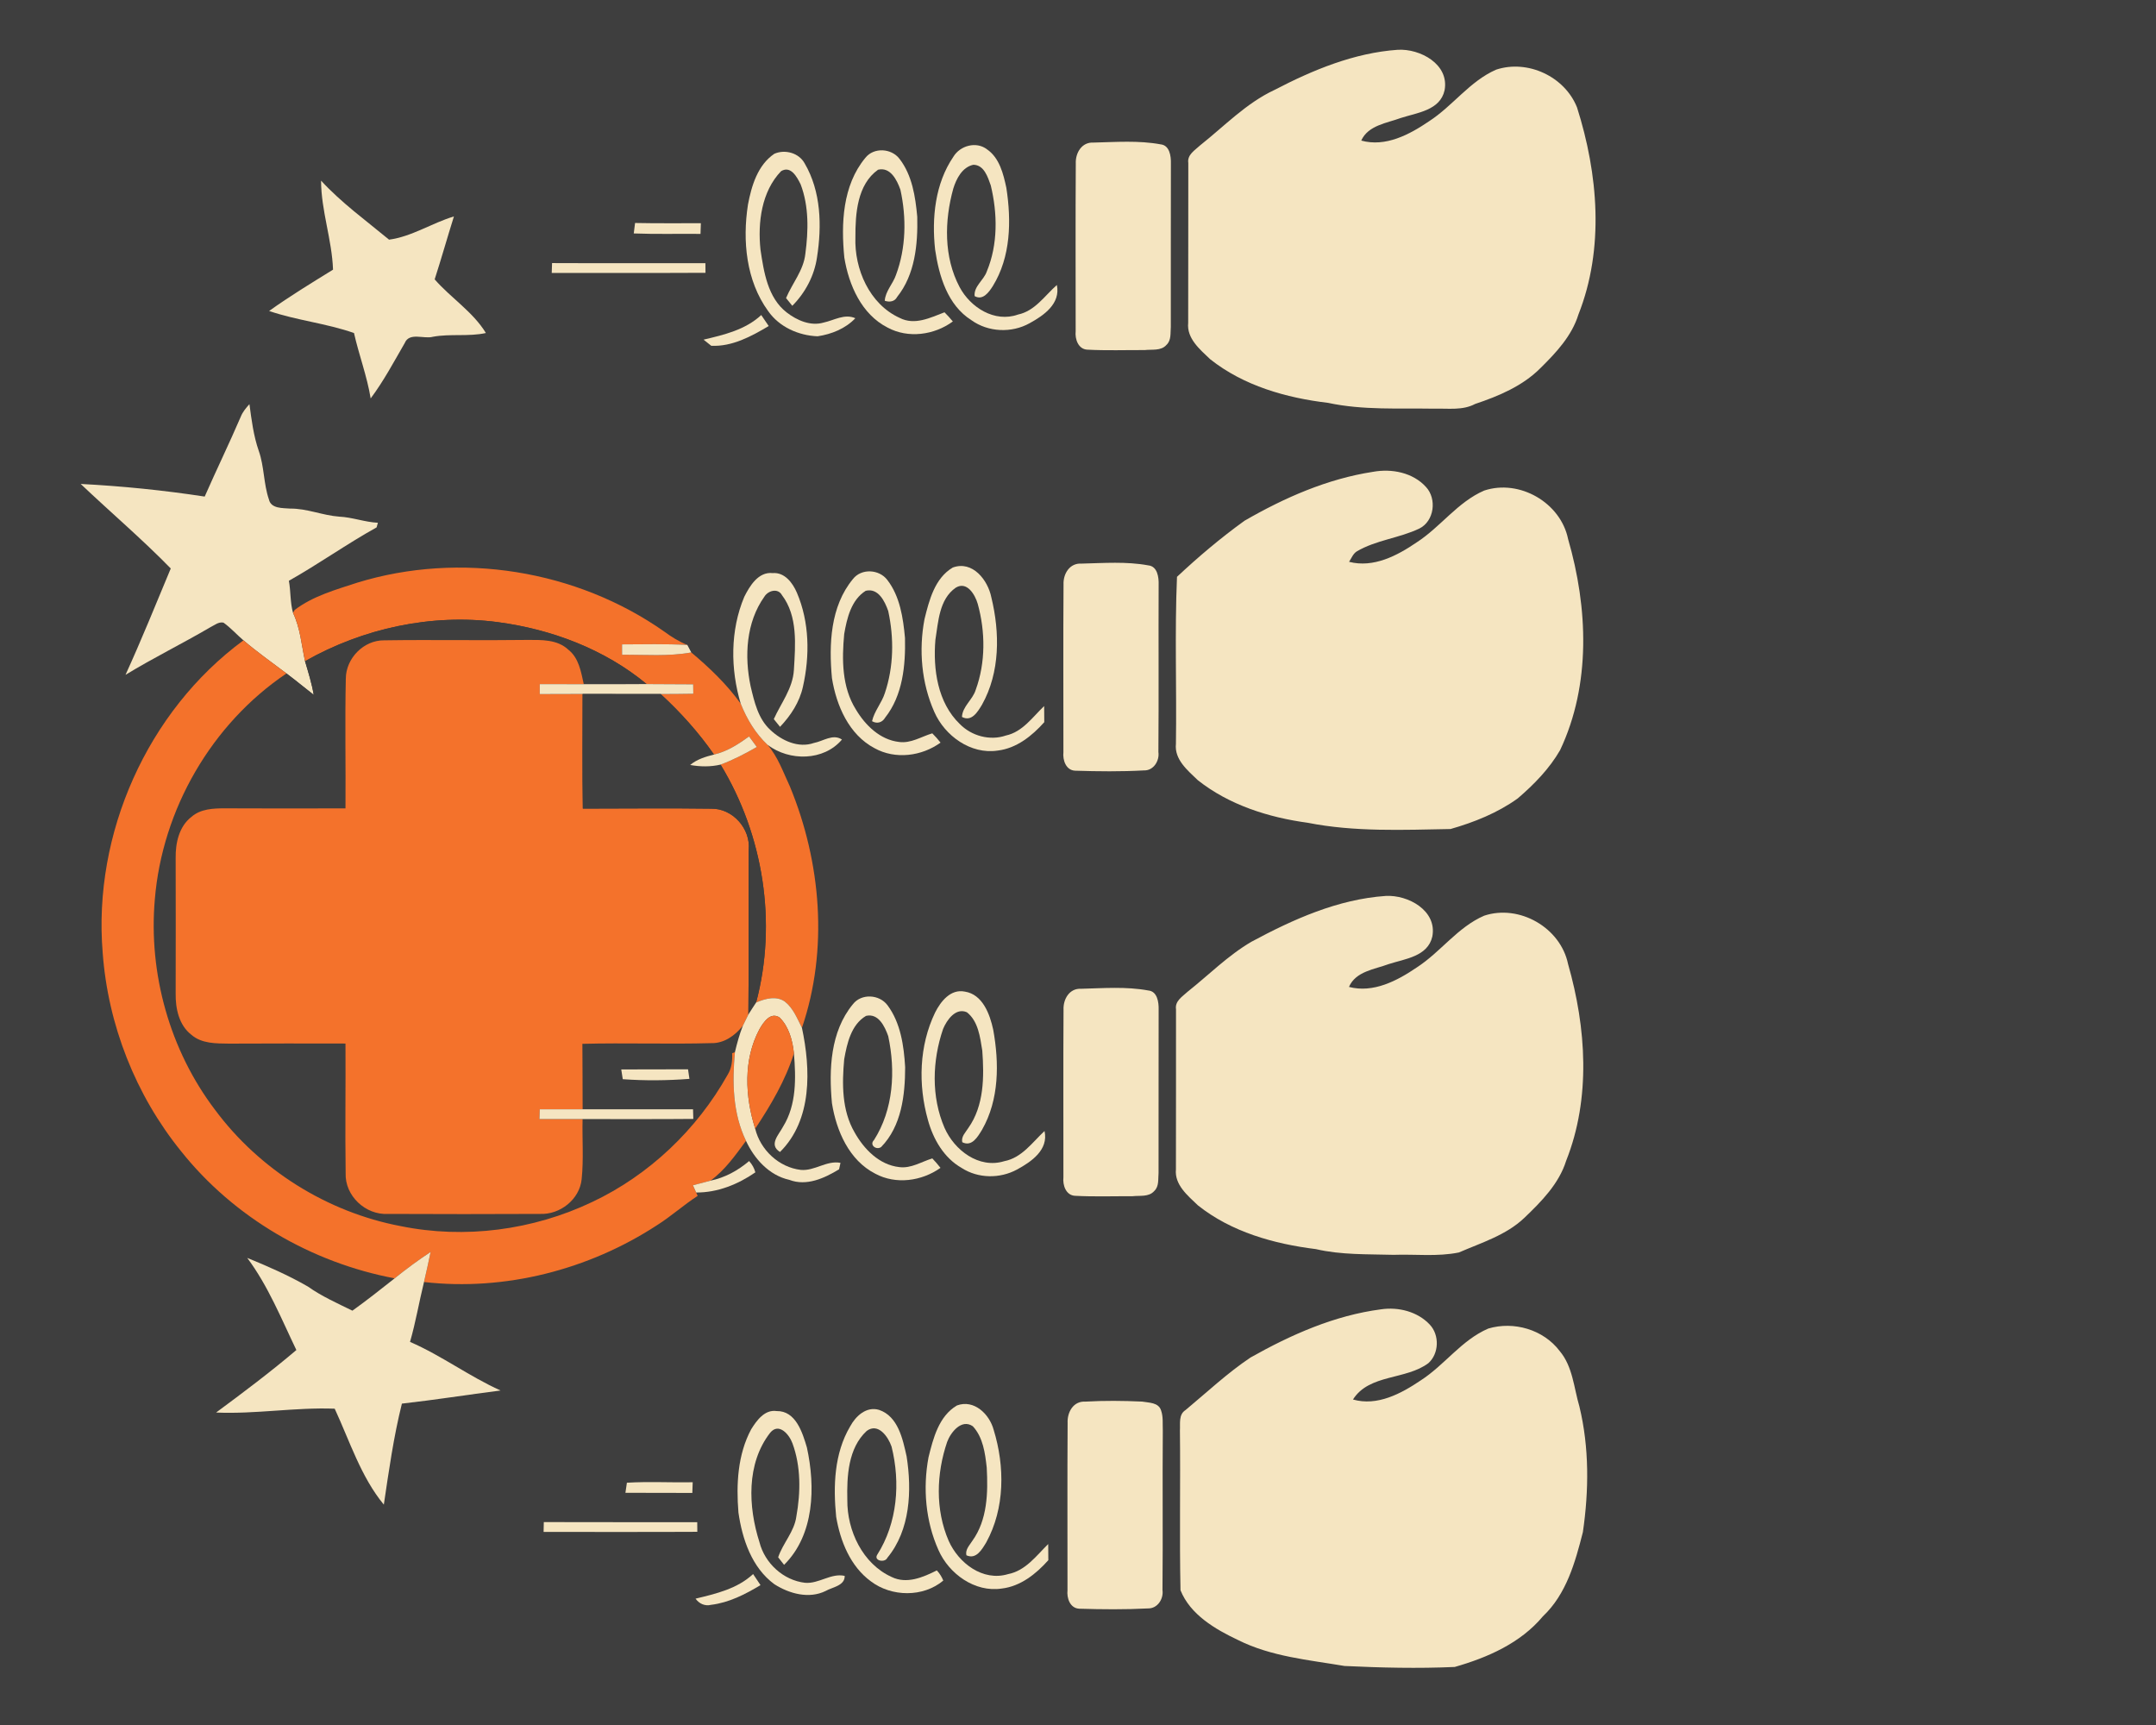 <?xml version="1.0" encoding="UTF-8" standalone="no"?>
<svg
   xmlns:dc="http://purl.org/dc/elements/1.1/"
   xmlns:cc="http://creativecommons.org/ns#"
   xmlns:rdf="http://www.w3.org/1999/02/22-rdf-syntax-ns#"
   xmlns:svg="http://www.w3.org/2000/svg"
   xmlns="http://www.w3.org/2000/svg"
   xmlns:sodipodi="http://sodipodi.sourceforge.net/DTD/sodipodi-0.dtd"
   xmlns:inkscape="http://www.inkscape.org/namespaces/inkscape"
   width="1280"
   height="1024"
   viewBox="0 0 1024 819.2"
   version="1.1"
   id="svg3136"
   inkscape:version="0.47 r22583"
   sodipodi:docname="assist_heavy.svg">
  <defs
     id="defs3224">
    <inkscape:perspective
       sodipodi:type="inkscape:persp3d"
       inkscape:vp_x="0 : 263.75 : 1"
       inkscape:vp_y="0 : 1000 : 0"
       inkscape:vp_z="527.5 : 263.75 : 1"
       inkscape:persp3d-origin="263.75 : 175.83333 : 1"
       id="perspective3228" />
  </defs>
  <sodipodi:namedview
     pagecolor="#ffffff"
     bordercolor="#666666"
     borderopacity="1"
     objecttolerance="10"
     gridtolerance="10"
     guidetolerance="10"
     inkscape:pageopacity="0"
     inkscape:pageshadow="2"
     inkscape:window-width="1280"
     inkscape:window-height="738"
     id="namedview3222"
     showgrid="false"
     inkscape:zoom="0.44739336"
     inkscape:cx="263.75"
     inkscape:cy="556.86998"
     inkscape:window-x="-8"
     inkscape:window-y="-8"
     inkscape:window-maximized="1"
     inkscape:current-layer="svg3136" />
  <path
     d="m 0,0 1024,0 0,819.2 L 0,819.2 0,0 z"
     id="path3138"
     style="fill:#3e3e3e" />
  <path
     d="m 605.334,42.707 c 18.228,-9.493 37.854,-17.626 58.548,-19.063 10.599,-0.621 24.557,6.872 22.227,19.218 -2.077,9.57 -13.065,10.657 -20.771,13.162 -6.697,2.465 -15.51,3.455 -18.811,10.735 11.55,3.203 22.887,-2.834 32.166,-9.143 11.317,-7.299 19.335,-19.024 31.894,-24.537 14.986,-4.931 32.593,3.242 38.436,17.956 10.017,31.584 13.064,66.953 0.66,98.323 -3.125,10.133 -10.56,18.073 -17.937,25.352 -8.483,8.58 -19.898,13.375 -31.157,17.141 -5.921,3.164 -12.812,2.038 -19.218,2.232 -16.869,-0.291 -33.972,0.796 -50.569,-2.757 -19.898,-2.368 -40.106,-8.095 -56.024,-20.732 -4.834,-4.62 -11.22,-9.842 -10.444,-17.296 0.097,-25.294 -0.019,-50.589 0.058,-75.883 -0.621,-3.941 3.164,-6.076 5.591,-8.367 11.511,-9.104 21.878,-20.053 35.35,-26.343 z"
     id="path3140"
     style="fill:#f5e5c1" />
  <path
     d="m 519.435,67.71 c 10.56,-0.252 21.334,-1.087 31.778,0.835 4.31,0.427 5.008,5.61 4.911,9.085 -0.058,25.857 -0.019,51.734 -0.039,77.591 -0.252,2.931 0.311,6.387 -2.097,8.6 -2.582,2.931 -6.891,2.019 -10.327,2.427 -9.066,-0.039 -18.151,0.291 -27.197,-0.194 -4.348,-0.175 -5.979,-5.047 -5.571,-8.755 0,-26.517 -0.116,-53.054 0.058,-79.571 -0.233,-5.067 2.815,-10.366 8.483,-10.017 z"
     id="path3142"
     style="fill:#f5e5c1" />
  <path
     d="m 452.831,74.407 c 3.203,-5.3 10.871,-7.377 15.918,-3.514 5.979,4.115 7.784,11.628 9.221,18.306 2.427,15.666 2.135,32.826 -6.445,46.687 -1.844,2.892 -4.717,6.95 -8.619,4.737 -0.466,-4.659 4.348,-7.551 5.765,-11.686 5.358,-12.812 5.125,-27.566 1.902,-40.882 -1.398,-3.98 -3.203,-9.784 -8.308,-9.803 -5.28,1.165 -8.056,6.62 -9.512,11.356 -4.212,15.239 -4.562,32.419 2.99,46.687 5.144,9.706 16.656,17.044 27.76,13.084 8.056,-1.689 12.676,-8.949 18.461,-14.035 1.844,8.871 -6.193,14.462 -12.948,18.151 -8.541,4.775 -19.665,4.29 -27.643,-1.437 -11.337,-7.144 -15.394,-21.004 -17.238,-33.525 -1.65,-15.006 -0.019,-31.39 8.697,-44.124 z"
     id="path3144"
     style="fill:#f5e5c1" />
  <path
     d="m 367.766,73.029 c 5.086,-2.232 11.725,-0.427 14.443,4.62 7.765,13.278 8.173,29.604 5.843,44.454 -1.242,8.774 -5.533,16.85 -11.744,23.12 -0.738,-0.912 -2.232,-2.737 -2.97,-3.669 2.951,-7.047 8.308,-13.123 9.163,-21.004 1.456,-10.91 1.747,-22.557 -2.232,-33.001 -1.708,-3.436 -4.64,-9.046 -9.279,-6.27 -9.318,9.648 -11.143,24.421 -9.803,37.233 1.592,10.619 3.417,22.887 12.482,29.895 4.872,3.747 11.356,6.6 17.529,4.775 4.97,-1.068 9.939,-4.329 15.045,-2.058 -4.659,4.931 -11.298,7.59 -17.918,8.58 -9.066,-0.349 -18.209,-4.407 -23.508,-11.997 -10.463,-14.423 -12.23,-33.37 -9.57,-50.55 1.689,-8.93 4.601,-18.752 12.521,-24.13 z"
     id="path3146"
     style="fill:#f5e5c1" />
  <path
     d="m 410.978,74.99 c 3.999,-5.125 12.404,-4.62 16.248,0.446 6.018,7.765 7.551,17.976 8.425,27.507 0.311,13.123 -1.048,27.449 -9.551,38.068 -1.165,2.291 -3.669,2.562 -5.882,1.825 0.291,-4.562 3.882,-8.017 5.319,-12.23 4.814,-12.87 5.047,-27.177 2.116,-40.514 -1.631,-4.562 -4.717,-10.91 -10.619,-9.493 -9.9,7.047 -10.793,20.868 -10.754,32.011 -0.563,15.142 6.678,31.856 21.024,38.359 7.124,3.669 14.559,-0.097 21.295,-2.659 1.378,1.378 2.698,2.834 3.96,4.348 -8.833,6.484 -21.218,8.192 -31.021,2.892 -12.346,-6.29 -18.383,-20.15 -20.519,-33.195 -1.592,-16.112 -0.874,-34.302 9.959,-47.366 z"
     id="path3148"
     style="fill:#f5e5c1" />
  <path
     d="m 152.484,85.783 c 9.687,10.521 21.334,18.946 32.302,28.031 10.793,-1.437 20.364,-7.901 30.807,-11.026 -3.125,9.939 -5.94,19.956 -9.143,29.876 7.707,8.871 18.189,15.394 24.324,25.488 -8.27,1.805 -16.772,0.252 -25.1,1.767 -4.368,1.242 -11.259,-2.329 -13.472,3.048 -5.144,8.891 -9.997,18.015 -16.151,26.245 -1.728,-10.599 -5.571,-20.616 -7.92,-31.06 -13.181,-4.62 -27.1,-5.96 -40.319,-10.463 9.784,-7.027 20.111,-13.278 30.361,-19.626 -0.505,-14.268 -5.63,-27.896 -5.688,-42.28 z"
     id="path3150"
     style="fill:#f5e5c1" />
  <path
     d="m 301.007,110.864 c 0.155,-1.242 0.466,-3.727 0.621,-4.97 10.405,0.214 20.829,0.097 31.254,0.116 -0.058,1.689 -0.116,3.378 -0.175,5.067 -10.56,-0.116 -21.14,0.194 -31.7,-0.214 z"
     id="path3152"
     style="fill:#f5e5c1" />
  <path
     d="m 262.202,124.938 c 24.265,0.116 48.55,-0.019 72.835,0.058 0,1.145 0.019,3.417 0.039,4.562 -24.343,0.136 -48.686,0.019 -73.029,0.058 0.039,-1.165 0.116,-3.514 0.155,-4.678 z"
     id="path3154"
     style="fill:#f5e5c1" />
  <path
     d="m 334.164,161.297 c 9.706,-2.291 19.839,-4.659 27.391,-11.686 1.184,1.728 2.388,3.475 3.552,5.222 -8.27,4.911 -17.393,9.861 -27.294,9.376 -0.912,-0.718 -2.737,-2.194 -3.65,-2.912 z"
     id="path3156"
     style="fill:#f5e5c1" />
  <path
     d="m 114.339,197.928 c 0.912,-2.31 2.504,-4.193 4.135,-5.998 0.99,7.474 1.941,15.025 4.426,22.188 2.64,7.454 2.252,15.569 4.814,23.042 1.009,4.484 6.503,4.057 10.075,4.368 7.978,-0.097 15.413,3.242 23.314,3.824 6.251,0.291 12.152,2.601 18.383,2.912 -0.155,0.544 -0.466,1.65 -0.621,2.194 -14.229,7.901 -27.488,17.374 -41.659,25.352 0.932,5.047 0.563,10.347 1.98,15.278 3.436,7.202 4.018,15.219 5.688,22.907 1.553,5.28 3.222,10.56 4.135,15.996 -4.329,-3.378 -8.561,-6.872 -12.948,-10.172 -6.853,-5.164 -13.899,-10.133 -20.441,-15.724 -3.203,-2.737 -6.018,-5.94 -9.473,-8.406 -2.31,-0.505 -4.251,1.223 -6.193,2.155 -13.297,7.804 -27.177,14.598 -40.339,22.635 C 67.205,303.842 74.058,286.856 81.105,269.967 67.497,256.029 52.491,243.256 38.32,229.822 c 19.684,1.029 39.407,3.009 58.897,5.998 5.571,-12.696 11.647,-25.158 17.122,-37.893 z"
     id="path3158"
     style="fill:#f5e5c1" />
  <path
     d="m 591.066,247.313 c 18.927,-10.929 39.388,-19.936 61.11,-23.256 8.833,-1.592 18.849,0.33 25.081,7.183 5.28,5.649 3.98,16.268 -3.164,19.781 -9.531,4.542 -20.499,5.435 -29.681,10.832 -1.805,1.145 -2.524,3.261 -3.669,4.95 11.57,3.009 22.848,-2.892 32.127,-9.24 11.356,-7.338 19.412,-19.121 32.05,-24.595 16.733,-5.552 36.32,5.707 39.853,23.023 9.434,32.574 10.968,69.011 -3.805,100.265 -5.105,8.852 -12.385,16.287 -20.111,22.907 -9.551,6.872 -20.694,11.337 -31.933,14.54 -22.596,0.408 -45.522,1.437 -67.807,-2.97 -18.636,-2.524 -37.33,-8.444 -52.219,-20.228 -4.814,-4.64 -11.181,-9.803 -10.386,-17.238 0.388,-26.44 -0.621,-52.957 0.505,-79.338 10.114,-9.473 20.791,-18.5 32.05,-26.614 z"
     id="path3160"
     style="fill:#f5e5c1" />
  <path
     d="m 513.708,267.657 c 10.502,-0.252 21.256,-1.087 31.661,0.835 4.387,0.427 5.047,5.688 4.931,9.201 -0.116,26.478 0.097,52.957 -0.116,79.435 0.602,4.154 -2.31,8.891 -6.853,8.736 -10.871,0.602 -21.8,0.485 -32.69,0.136 -4.387,-0.175 -5.979,-5.067 -5.571,-8.794 0.019,-26.556 -0.136,-53.093 0.058,-79.629 -0.214,-5.105 2.931,-10.308 8.58,-9.92 z"
     id="path3162"
     style="fill:#f5e5c1" />
  <path
     d="m 169.683,276.703 c 48.783,-14.967 104.108,-6.076 145.845,23.256 3.378,2.485 6.969,4.756 10.91,6.309 -10.327,-0.544 -20.674,-0.291 -31.001,-0.252 0,1.223 0.019,3.688 0.019,4.931 10.968,-0.078 22.014,0.874 32.865,-1.107 8.638,7.241 16.928,15.161 23.489,24.343 2.912,7.299 6.988,14.132 12.754,19.548 4.95,5.727 7.435,13.045 10.619,19.801 14.831,35.932 18.325,77.533 5.707,114.572 -2.232,-4.387 -4.115,-9.299 -8.095,-12.443 -4.115,-2.912 -9.434,-1.398 -13.666,0.427 10.075,-37.932 3.436,-79.532 -16.889,-112.98 5.998,-2.213 11.686,-5.183 17.219,-8.367 -1.242,-1.669 -2.465,-3.339 -3.688,-5.008 -5.086,3.688 -10.463,7.163 -16.656,8.6 -7.318,-10.521 -15.899,-20.072 -25.333,-28.73 5.183,0 10.347,-0.058 15.51,-0.136 -0.019,-1.126 -0.039,-3.358 -0.058,-4.484 -7.377,-0.039 -14.734,-0.097 -22.111,-0.116 -19.975,-16.559 -45.231,-26.051 -70.797,-29.429 -31.467,-4.115 -63.944,2.951 -91.451,18.558 -1.669,-7.687 -2.252,-15.705 -5.688,-22.907 l 0.757,-1.417 c 8.697,-6.639 19.49,-9.609 29.74,-12.967 z"
     id="path3164"
     style="fill:#f4722b" />
  <path
     d="m 439.087,294.077 c 2.213,-8.988 4.872,-19.509 13.433,-24.557 9.396,-3.436 16.675,5.94 18.325,14.171 4.077,16.733 4.193,35.602 -4.445,50.977 -2.019,3.339 -4.911,8.289 -9.512,5.804 0.233,-5.028 5.144,-8.211 6.542,-12.909 4.737,-12.948 4.601,-27.585 0.951,-40.785 -1.242,-4.329 -5.125,-10.968 -10.444,-7.687 -7.901,5.494 -8.27,16.17 -9.667,24.77 -1.165,13.957 1.048,29.837 11.589,39.97 5.571,5.688 14.326,8.076 21.917,5.455 7.92,-1.708 12.618,-8.736 18.151,-13.977 0.019,2.543 0.039,5.105 0.058,7.648 -5.804,6.523 -13.2,12.443 -22.149,13.492 -12.754,1.941 -25.12,-7.008 -30.089,-18.383 -6.076,-13.686 -7.435,-29.332 -4.659,-43.988 z"
     id="path3166"
     style="fill:#f5e5c1" />
  <path
     d="m 353.479,283.459 c 2.601,-5.203 6.736,-12.055 13.511,-11.298 5.688,-0.466 9.493,4.64 11.492,9.299 5.998,13.996 6.193,29.973 2.873,44.668 -1.592,7.318 -5.785,13.686 -10.871,19.043 -0.738,-0.912 -2.232,-2.757 -2.97,-3.669 3.455,-7.648 9.027,-14.579 9.551,-23.334 0.699,-11.842 1.941,-25.547 -5.688,-35.563 -1.902,-3.475 -6.581,-2.135 -8.328,0.738 -8.697,12.191 -9.551,28.284 -6.542,42.552 1.747,7.357 3.552,15.413 9.357,20.732 5.377,5.105 13.336,8.794 20.732,6.193 4.387,-0.815 8.968,-4.484 13.297,-1.611 -8.658,10.25 -24.945,10.366 -35.33,2.524 -5.765,-5.416 -9.842,-12.249 -12.754,-19.548 -4.911,-16.423 -5.028,-34.787 1.669,-50.724 z"
     id="path3168"
     style="fill:#f5e5c1" />
  <path
     d="m 405.096,274.995 c 3.999,-5.164 12.463,-4.698 16.326,0.408 6.018,7.784 7.532,18.034 8.406,27.565 0.291,13.045 -1.048,27.274 -9.454,37.873 -1.339,2.31 -3.863,3.028 -6.193,1.65 1.087,-4.814 4.581,-8.638 6.076,-13.317 4.232,-12.502 4.407,-26.168 1.611,-38.999 -1.611,-4.62 -4.717,-11.065 -10.696,-9.609 -6.891,4.329 -8.91,13.006 -10.211,20.499 -1.145,12.094 -1.126,25.255 5.571,35.913 4.445,7.454 11.453,14.346 20.48,15.375 5.63,0.776 10.58,-2.543 15.782,-4.096 1.398,1.378 2.698,2.854 3.921,4.407 -8.949,6.484 -21.47,8.114 -31.293,2.679 -12.249,-6.425 -18.189,-20.286 -20.286,-33.312 -1.495,-16.015 -0.776,-34.069 9.959,-47.036 z"
     id="path3170"
     style="fill:#f5e5c1" />
  <path
     d="m 144.874,313.994 c 27.507,-15.607 59.984,-22.674 91.451,-18.558 25.566,3.378 50.821,12.87 70.797,29.429 -9.959,0.078 -19.898,0.078 -29.856,0.058 -1.301,-5.843 -2.31,-12.443 -7.338,-16.384 -5.222,-4.931 -12.812,-4.659 -19.49,-4.64 -22.654,0.311 -45.328,-0.155 -67.982,0.194 -9.726,-0.116 -18.189,8.561 -18.209,18.209 -0.446,20.519 0,41.057 -0.155,61.595 -19.082,0.078 -38.165,0.058 -57.247,-0.019 -5.494,0 -11.55,0.214 -15.918,4.057 -5.94,4.581 -7.61,12.502 -7.493,19.626 0.039,21.392 0.058,42.785 0,64.158 -0.116,7.144 1.514,15.103 7.474,19.703 4.892,4.251 11.706,4.115 17.801,4.193 18.461,-0.097 36.922,-0.078 55.383,-0.039 0.116,20.499 -0.214,41.018 0.078,61.518 -0.427,10.793 9.434,19.995 20.092,19.393 24.071,0.116 48.143,0.116 72.214,0 9.493,0.408 18.752,-6.814 19.781,-16.423 0.99,-9.493 0.214,-19.082 0.446,-28.614 17.529,-0.039 35.059,0.097 52.588,-0.078 -0.019,-1.145 -0.097,-3.417 -0.136,-4.562 -17.471,0 -34.962,0 -52.433,0 -0.058,-10.366 -0.019,-20.732 -0.116,-31.099 20.402,-0.524 40.824,0.233 61.207,-0.33 6.154,0.155 11.337,-3.65 15.006,-8.25 -1.611,4.077 -2.757,8.289 -3.766,12.54 -0.33,0.116 -0.99,0.369 -1.32,0.485 0.175,3.533 -0.214,7.163 -2.135,10.23 -14.637,26.09 -37.311,47.696 -64.41,60.469 -28.051,13.356 -60.45,17.626 -90.927,11.414 -34.884,-6.62 -66.992,-26.731 -88.151,-55.247 C 80.658,498.78 70.467,462.382 73.534,427.11 c 3.514,-42.707 26.925,-83.318 62.527,-107.292 4.387,3.3 8.619,6.794 12.948,10.172 -0.912,-5.435 -2.582,-10.716 -4.135,-15.996 z"
     id="path3172"
     style="fill:#3e3e3e" />
  <path
     d="m 48.764,452.385 c -4.659,-56.412 21.159,-114.649 66.856,-148.291 6.542,5.591 13.589,10.56 20.441,15.724 -35.602,23.974 -59.013,64.585 -62.527,107.292 -3.067,35.272 7.124,71.67 28.575,99.915 21.159,28.517 53.267,48.628 88.151,55.247 30.477,6.212 62.877,1.941 90.927,-11.414 27.1,-12.773 49.773,-34.379 64.41,-60.469 1.922,-3.067 2.31,-6.697 2.135,-10.23 0.33,-0.116 0.99,-0.369 1.32,-0.485 -1.32,14.21 -1.068,29.002 5.261,42.105 -5.008,6.814 -9.978,13.919 -16.889,18.927 -2.757,0.776 -5.533,1.456 -8.308,2.174 0.388,0.854 1.145,2.582 1.534,3.436 l 0.699,1.611 c -6.678,4.329 -12.618,9.706 -19.354,13.957 -32.36,21.101 -72.136,31.351 -110.611,26.944 1.087,-4.756 2.155,-9.493 3.145,-14.268 -5.901,3.882 -11.589,8.076 -17.083,12.521 C 147.961,599.647 111.077,578.215 85.997,546.709 64.391,520.037 51.249,486.628 48.764,452.385 z"
     id="path3174"
     style="fill:#f4722b" />
  <path
     d="m 164.248,322.303 c 0.019,-9.648 8.483,-18.325 18.209,-18.209 22.654,-0.349 45.328,0.116 67.982,-0.194 6.678,-0.019 14.268,-0.291 19.49,4.64 5.028,3.941 6.037,10.541 7.338,16.384 -6.969,0 -13.938,0 -20.907,-0.039 0,1.184 0,3.552 0,4.737 6.775,-0.039 13.569,-0.058 20.364,-0.058 -0.019,18.151 -0.175,36.282 0.097,54.432 20.305,0 40.63,-0.252 60.916,0.039 10.211,-0.214 18.888,9.551 17.859,19.645 -0.136,26.032 0.136,52.083 -0.155,78.115 -0.874,1.786 -1.767,3.552 -2.621,5.338 -3.669,4.601 -8.852,8.406 -15.006,8.25 -20.383,0.563 -40.805,-0.194 -61.207,0.33 0.097,10.366 0.058,20.732 0.116,31.099 -6.794,0 -13.569,-0.019 -20.364,-0.019 -0.039,1.165 -0.116,3.494 -0.155,4.64 6.833,0.019 13.666,0.039 20.499,0.019 -0.233,9.531 0.544,19.121 -0.446,28.614 -1.029,9.609 -10.289,16.83 -19.781,16.423 -24.071,0.116 -48.143,0.116 -72.214,0 -10.657,0.602 -20.519,-8.6 -20.092,-19.393 -0.291,-20.499 0.039,-41.018 -0.078,-61.518 -18.461,-0.039 -36.922,-0.058 -55.383,0.039 -6.095,-0.078 -12.909,0.058 -17.801,-4.193 -5.96,-4.601 -7.59,-12.56 -7.474,-19.703 0.058,-21.373 0.039,-42.765 0,-64.158 -0.116,-7.124 1.553,-15.045 7.493,-19.626 4.368,-3.844 10.424,-4.057 15.918,-4.057 19.082,0.078 38.165,0.097 57.247,0.019 0.155,-20.538 -0.291,-41.076 0.155,-61.595 z"
     id="path3176"
     style="fill:#f4722b" />
  <path
     d="m 295.436,306.016 c 10.327,-0.039 20.674,-0.291 31.001,0.252 0.466,0.893 1.417,2.679 1.883,3.572 -10.851,1.98 -21.897,1.029 -32.865,1.107 0,-1.242 -0.019,-3.708 -0.019,-4.931 z"
     id="path3178"
     style="fill:#f5e5c1" />
  <path
     d="m 256.359,324.885 c 6.969,0.039 13.938,0.039 20.907,0.039 9.959,0.019 19.898,0.019 29.856,-0.058 7.377,0.019 14.734,0.078 22.111,0.116 0.019,1.126 0.039,3.358 0.058,4.484 -5.164,0.078 -10.327,0.136 -15.51,0.136 -12.346,-0.039 -24.712,-0.039 -37.058,-0.039 -6.794,0 -13.589,0.019 -20.364,0.058 0,-1.184 0,-3.552 0,-4.737 z"
     id="path3180"
     style="fill:#f5e5c1" />
  <path
     d="m 276.723,329.563 c 12.346,0 24.712,0 37.058,0.039 9.434,8.658 18.015,18.209 25.333,28.73 -4.018,1.029 -8.076,2.232 -11.317,4.95 4.775,0.874 9.687,0.932 14.443,-0.175 20.325,33.447 26.964,75.048 16.889,112.98 -1.242,1.902 -2.504,3.785 -3.688,5.707 0.291,-26.032 0.019,-52.083 0.155,-78.115 1.029,-10.094 -7.648,-19.859 -17.859,-19.645 -20.286,-0.291 -40.611,-0.039 -60.916,-0.039 -0.272,-18.151 -0.116,-36.282 -0.097,-54.432 z"
     id="path3182"
     style="fill:#3e3e3e" />
  <path
     d="m 339.114,358.332 c 6.193,-1.437 11.57,-4.911 16.656,-8.6 1.223,1.669 2.446,3.339 3.688,5.008 -5.533,3.184 -11.22,6.154 -17.219,8.367 -4.756,1.107 -9.667,1.048 -14.443,0.175 3.242,-2.718 7.299,-3.921 11.317,-4.95 z"
     id="path3184"
     style="fill:#f5e5c1" />
  <path
     d="m 594.366,447.24 c 19.801,-10.657 41.076,-20.208 63.789,-21.761 10.599,-0.602 24.498,6.95 22.13,19.296 -2.155,9.473 -13.006,10.58 -20.694,13.064 -6.736,2.524 -15.666,3.397 -18.888,10.851 11.57,3.028 22.887,-2.912 32.186,-9.24 11.356,-7.338 19.393,-19.121 32.03,-24.595 16.695,-5.533 36.262,5.668 39.834,22.945 8.658,30.264 10.91,63.692 -0.893,93.432 -3.436,10.968 -11.783,19.393 -19.878,27.138 -8.677,8.25 -20.344,11.764 -31.06,16.423 -10.211,2.097 -20.694,0.757 -31.021,1.126 -12.327,-0.349 -24.828,0.097 -36.922,-2.718 -19.898,-2.465 -40.125,-8.114 -56.043,-20.791 -4.795,-4.601 -11.162,-9.745 -10.424,-17.122 0.097,-25.333 -0.019,-50.666 0.039,-75.999 -0.602,-3.902 3.067,-6.057 5.494,-8.308 10.056,-7.959 19.179,-17.238 30.322,-23.741 z"
     id="path3186"
     style="fill:#f5e5c1" />
  <path
     d="m 513.553,469.565 c 10.58,-0.272 21.373,-1.126 31.836,0.815 4.31,0.388 5.008,5.63 4.911,9.104 -0.058,25.838 0,51.695 -0.039,77.552 -0.272,2.912 0.33,6.367 -2.077,8.6 -2.562,2.931 -6.872,2.038 -10.327,2.446 -9.066,-0.039 -18.151,0.291 -27.197,-0.194 -4.407,-0.175 -5.998,-5.067 -5.591,-8.794 0.019,-26.517 -0.116,-53.054 0.058,-79.571 -0.214,-5.047 2.815,-10.308 8.425,-9.959 z"
     id="path3188"
     style="fill:#f5e5c1" />
  <path
     d="m 444.135,480.843 c 2.659,-5.28 7.357,-11.279 14.074,-9.939 8.503,1.301 11.939,10.735 13.53,18.131 2.854,15.782 2.873,33.156 -5.3,47.463 -2.038,3.32 -4.795,8.27 -9.415,5.94 -0.582,-2.737 1.611,-4.678 2.892,-6.775 7.493,-10.58 7.551,-24.324 6.62,-36.748 -1.029,-6.348 -1.902,-13.938 -7.299,-18.189 -5.3,-2.368 -9.551,3.65 -11.317,7.92 -5.144,15.025 -5.707,32.186 0.679,46.939 4.659,10.619 16.326,19.587 28.361,15.86 8.386,-1.611 13.297,-8.891 19.141,-14.326 1.98,8.969 -6.27,14.598 -13.064,18.286 -8.095,4.407 -18.481,4.31 -26.284,-0.738 -8.444,-4.795 -13.53,-13.666 -16.035,-22.809 -4.698,-16.695 -4.193,-35.253 3.417,-51.016 z"
     id="path3190"
     style="fill:#f5e5c1" />
  <path
     d="m 359.128,476.087 c 4.232,-1.825 9.551,-3.339 13.666,-0.427 3.98,3.145 5.863,8.056 8.095,12.443 4.174,19.684 4.97,43.717 -10.424,58.975 -5.552,-3.455 -0.505,-8.231 1.514,-12.133 6.367,-10.327 6.076,-23.042 5.105,-34.709 -0.66,-6.095 -2.31,-12.482 -6.736,-16.966 -4.329,-2.97 -7.726,2.174 -9.629,5.474 -7.784,14.482 -6.872,31.991 -2.038,47.269 2.465,10.094 11.259,18.345 21.645,19.568 6.561,0.621 12.327,-4.62 18.869,-3.339 -0.175,0.757 -0.505,2.291 -0.679,3.067 -6.969,4.232 -15.472,8.153 -23.664,4.989 -9.531,-2.116 -16.578,-9.939 -20.538,-18.519 -6.328,-13.103 -6.581,-27.896 -5.261,-42.105 1.009,-4.251 2.155,-8.464 3.766,-12.54 0.854,-1.786 1.747,-3.552 2.621,-5.338 1.184,-1.922 2.446,-3.805 3.688,-5.707 z"
     id="path3192"
     style="fill:#f5e5c1" />
  <path
     d="m 405.038,476.961 c 4.038,-5.3 12.637,-4.775 16.5,0.446 6.231,8.367 7.765,19.257 8.367,29.39 -0.019,13.239 -1.708,28.031 -11.414,37.932 -2.349,1.631 -5.707,-1.048 -3.397,-3.3 9.279,-14.52 10.308,-32.865 6.775,-49.366 -1.611,-4.562 -4.64,-11.007 -10.541,-9.629 -7.085,4.174 -9.027,13.084 -10.366,20.558 -1.068,11.667 -1.165,24.285 4.911,34.729 4.465,7.998 11.764,15.53 21.334,16.539 5.571,0.699 10.463,-2.582 15.607,-4.135 1.359,1.437 2.659,2.912 3.882,4.484 -8.91,6.328 -21.218,8.056 -31.001,2.757 -12.424,-6.348 -18.461,-20.344 -20.558,-33.486 -1.495,-15.996 -0.757,-33.952 9.9,-46.92 z"
     id="path3194"
     style="fill:#f5e5c1" />
  <path
     d="m 360.72,488.744 c 1.902,-3.3 5.3,-8.444 9.629,-5.474 4.426,4.484 6.076,10.871 6.736,16.966 -4.038,12.851 -10.987,24.595 -18.403,35.777 -4.834,-15.277 -5.746,-32.787 2.038,-47.269 z"
     id="path3196"
     style="fill:#f4722b" />
  <path
     d="m 295.067,507.885 c 10.58,-0.078 21.14,-0.019 31.72,-0.058 0.175,1.126 0.485,3.397 0.66,4.523 -10.521,0.815 -21.14,0.912 -31.662,0.155 -0.175,-1.165 -0.544,-3.475 -0.718,-4.62 z"
     id="path3198"
     style="fill:#f5e5c1" />
  <path
     d="m 256.359,526.792 c 6.794,0 13.569,0.019 20.364,0.019 17.471,0 34.962,0 52.433,0 0.039,1.145 0.116,3.417 0.136,4.562 -17.529,0.175 -35.059,0.039 -52.588,0.078 -6.833,0.019 -13.666,0 -20.499,-0.019 0.039,-1.145 0.116,-3.475 0.155,-4.64 z"
     id="path3200"
     style="fill:#f5e5c1" />
  <path
     d="m 337.425,560.706 c 6.853,-1.417 13.045,-4.795 18.364,-9.318 1.437,1.553 2.427,3.339 2.97,5.358 -8.192,5.688 -18.034,9.667 -28.109,9.57 -0.388,-0.854 -1.145,-2.582 -1.534,-3.436 2.776,-0.718 5.552,-1.398 8.308,-2.174 z"
     id="path3202"
     style="fill:#f5e5c1" />
  <path
     d="m 187.445,607.082 c 5.494,-4.445 11.181,-8.638 17.083,-12.521 -0.99,4.775 -2.058,9.512 -3.145,14.268 -2.329,9.454 -3.941,19.082 -6.639,28.439 15.006,6.503 28.109,16.384 42.998,23.081 -15.627,1.999 -31.196,4.465 -46.861,6.231 -3.941,15.782 -6.193,31.914 -8.58,47.968 -10.871,-13.162 -16.19,-30.147 -23.334,-45.561 -18.694,-0.718 -37.524,2.64 -56.335,1.825 12.948,-9.57 25.857,-19.257 38.126,-29.681 -7.183,-14.928 -13.356,-30.38 -23.334,-43.755 9.803,3.999 19.587,8.289 28.788,13.589 6.581,4.659 13.957,7.94 21.159,11.473 6.853,-4.892 13.453,-10.133 20.072,-15.355 z"
     id="path3204"
     style="fill:#f5e5c1" />
  <path
     d="m 593.939,644.683 c 19.218,-10.832 39.912,-20.014 61.984,-22.887 8.27,-1.223 17.374,1.068 23.178,7.28 4.64,4.95 4.407,13.666 -0.641,18.248 -10.677,8.095 -28.187,5.125 -35.855,17.296 11.531,3.3 22.868,-2.795 32.166,-9.066 11.395,-7.338 19.432,-19.199 32.108,-24.634 12.074,-3.591 26.129,0.446 33.855,10.619 6.29,7.435 6.755,17.471 9.415,26.42 4.717,19.509 4.523,39.873 1.65,59.635 -3.65,14.365 -7.843,29.487 -19.005,40.009 -10.619,12.734 -26.304,19.587 -41.872,24.032 -17.413,0.776 -34.903,0.369 -52.316,-0.466 -17.102,-2.892 -34.884,-4.445 -50.627,-12.346 -10.851,-5.125 -22.674,-12.055 -27.294,-23.625 -0.524,-25.255 0.019,-50.53 -0.272,-75.805 0.214,-3.358 -0.718,-7.61 2.64,-9.745 10.172,-8.444 19.859,-17.588 30.885,-24.964 z"
     id="path3206"
     style="fill:#f5e5c1" />
  <path
     d="m 515.475,665.629 c 8.968,-0.524 17.995,-0.427 26.964,-0.019 3.242,0.582 7.843,0.349 9.027,4.232 1.087,3.067 0.66,6.387 0.815,9.59 -0.214,25.217 0.097,50.453 -0.155,75.669 0.602,4.174 -2.329,8.813 -6.833,8.736 -10.89,0.563 -21.819,0.466 -32.69,0.136 -4.426,-0.214 -5.998,-5.067 -5.591,-8.813 0.019,-26.478 -0.116,-52.976 0.058,-79.455 -0.233,-5.067 2.757,-10.424 8.406,-10.075 z"
     id="path3208"
     style="fill:#f5e5c1" />
  <path
     d="m 440.99,692.108 c 2.232,-9.027 4.892,-19.587 13.511,-24.654 8.134,-3.028 15.433,4.135 17.432,11.531 5.358,17.374 5.397,37.31 -3.533,53.539 -2.038,3.339 -4.756,8.211 -9.415,6.076 -0.602,-2.757 1.514,-4.737 2.815,-6.833 7.221,-9.978 7.493,-22.965 6.853,-34.787 -0.757,-6.833 -1.728,-14.385 -6.6,-19.645 -5.338,-3.688 -10.483,2.834 -12.191,7.396 -5.144,15.064 -5.707,32.244 0.718,47.017 4.678,10.541 16.229,19.412 28.187,15.802 8.347,-1.611 13.414,-8.716 19.082,-14.287 0.019,2.543 0.039,5.105 0.058,7.668 -5.804,6.523 -13.22,12.443 -22.169,13.472 -12.734,1.922 -25.061,-6.988 -30.031,-18.325 -6.115,-13.686 -7.435,-29.313 -4.717,-43.969 z"
     id="path3210"
     style="fill:#f5e5c1" />
  <path
     d="m 356.76,678.791 c 2.64,-4.232 6.425,-9.512 12.113,-8.677 9.066,-0.175 12.269,10.191 14.365,17.296 4.077,18.675 3.63,41.406 -10.832,55.733 -0.699,-0.893 -2.116,-2.679 -2.815,-3.572 2.213,-6.697 7.668,-12.133 8.638,-19.393 2.058,-11.434 2.213,-23.78 -1.864,-34.787 -1.514,-4.174 -6.445,-9.997 -10.58,-4.97 -11.376,14.617 -10.463,35.175 -5.067,52.006 2.543,9.959 11.337,18.053 21.625,19.238 6.561,0.582 12.346,-4.737 18.849,-3.281 0.116,4.698 -5.882,5.338 -9.046,7.163 -7.92,3.902 -17.316,1.301 -24.382,-3.222 -10.696,-7.862 -15.239,-21.412 -17.044,-34.049 -1.087,-13.336 -0.388,-27.468 6.037,-39.485 z"
     id="path3212"
     style="fill:#f5e5c1" />
  <path
     d="m 403.796,677.374 c 2.621,-4.872 7.707,-9.629 13.725,-7.823 9.046,3.067 11.259,13.899 13.084,22.111 2.543,16.209 1.747,34.962 -9.163,48.143 -1.107,2.485 -6.542,1.437 -4.834,-1.417 9.648,-15.103 11.104,-34.282 6.853,-51.365 -1.592,-4.717 -6.367,-11.531 -11.822,-7.474 -8.833,8.173 -9.454,21.509 -9.201,32.807 -0.136,14.559 7.299,30.322 21.024,36.534 7.183,3.533 14.928,0.175 21.489,-3.106 1.32,1.417 2.329,3.028 3.067,4.834 -9.57,8.017 -24.537,7.804 -34.379,0.369 -9.764,-7.124 -14.54,-19.102 -16.5,-30.671 -1.437,-14.482 -0.971,-30.089 6.658,-42.94 z"
     id="path3214"
     style="fill:#f5e5c1" />
  <path
     d="m 297.746,704.143 c 10.386,-0.641 20.829,-0.019 31.254,-0.233 -0.058,1.669 -0.116,3.378 -0.175,5.086 -10.599,-0.078 -21.198,0 -31.778,-0.058 0.175,-1.204 0.524,-3.591 0.699,-4.795 z"
     id="path3216"
     style="fill:#f5e5c1" />
  <path
     d="m 258.281,722.837 c 24.285,0.097 48.589,0 72.874,0.058 0,1.145 0.019,3.417 0.039,4.562 -24.343,0.136 -48.686,0.019 -73.01,0.058 0.019,-1.165 0.078,-3.514 0.097,-4.678 z"
     id="path3218"
     style="fill:#f5e5c1" />
  <path
     d="m 330.359,759.197 c 9.687,-2.329 19.801,-4.678 27.333,-11.686 1.165,1.728 2.349,3.494 3.514,5.261 -7.221,4.348 -14.967,8.328 -23.45,9.357 -2.951,0.738 -5.688,-0.524 -7.396,-2.931 z"
     id="path3220"
     style="fill:#f5e5c1" />
</svg>
